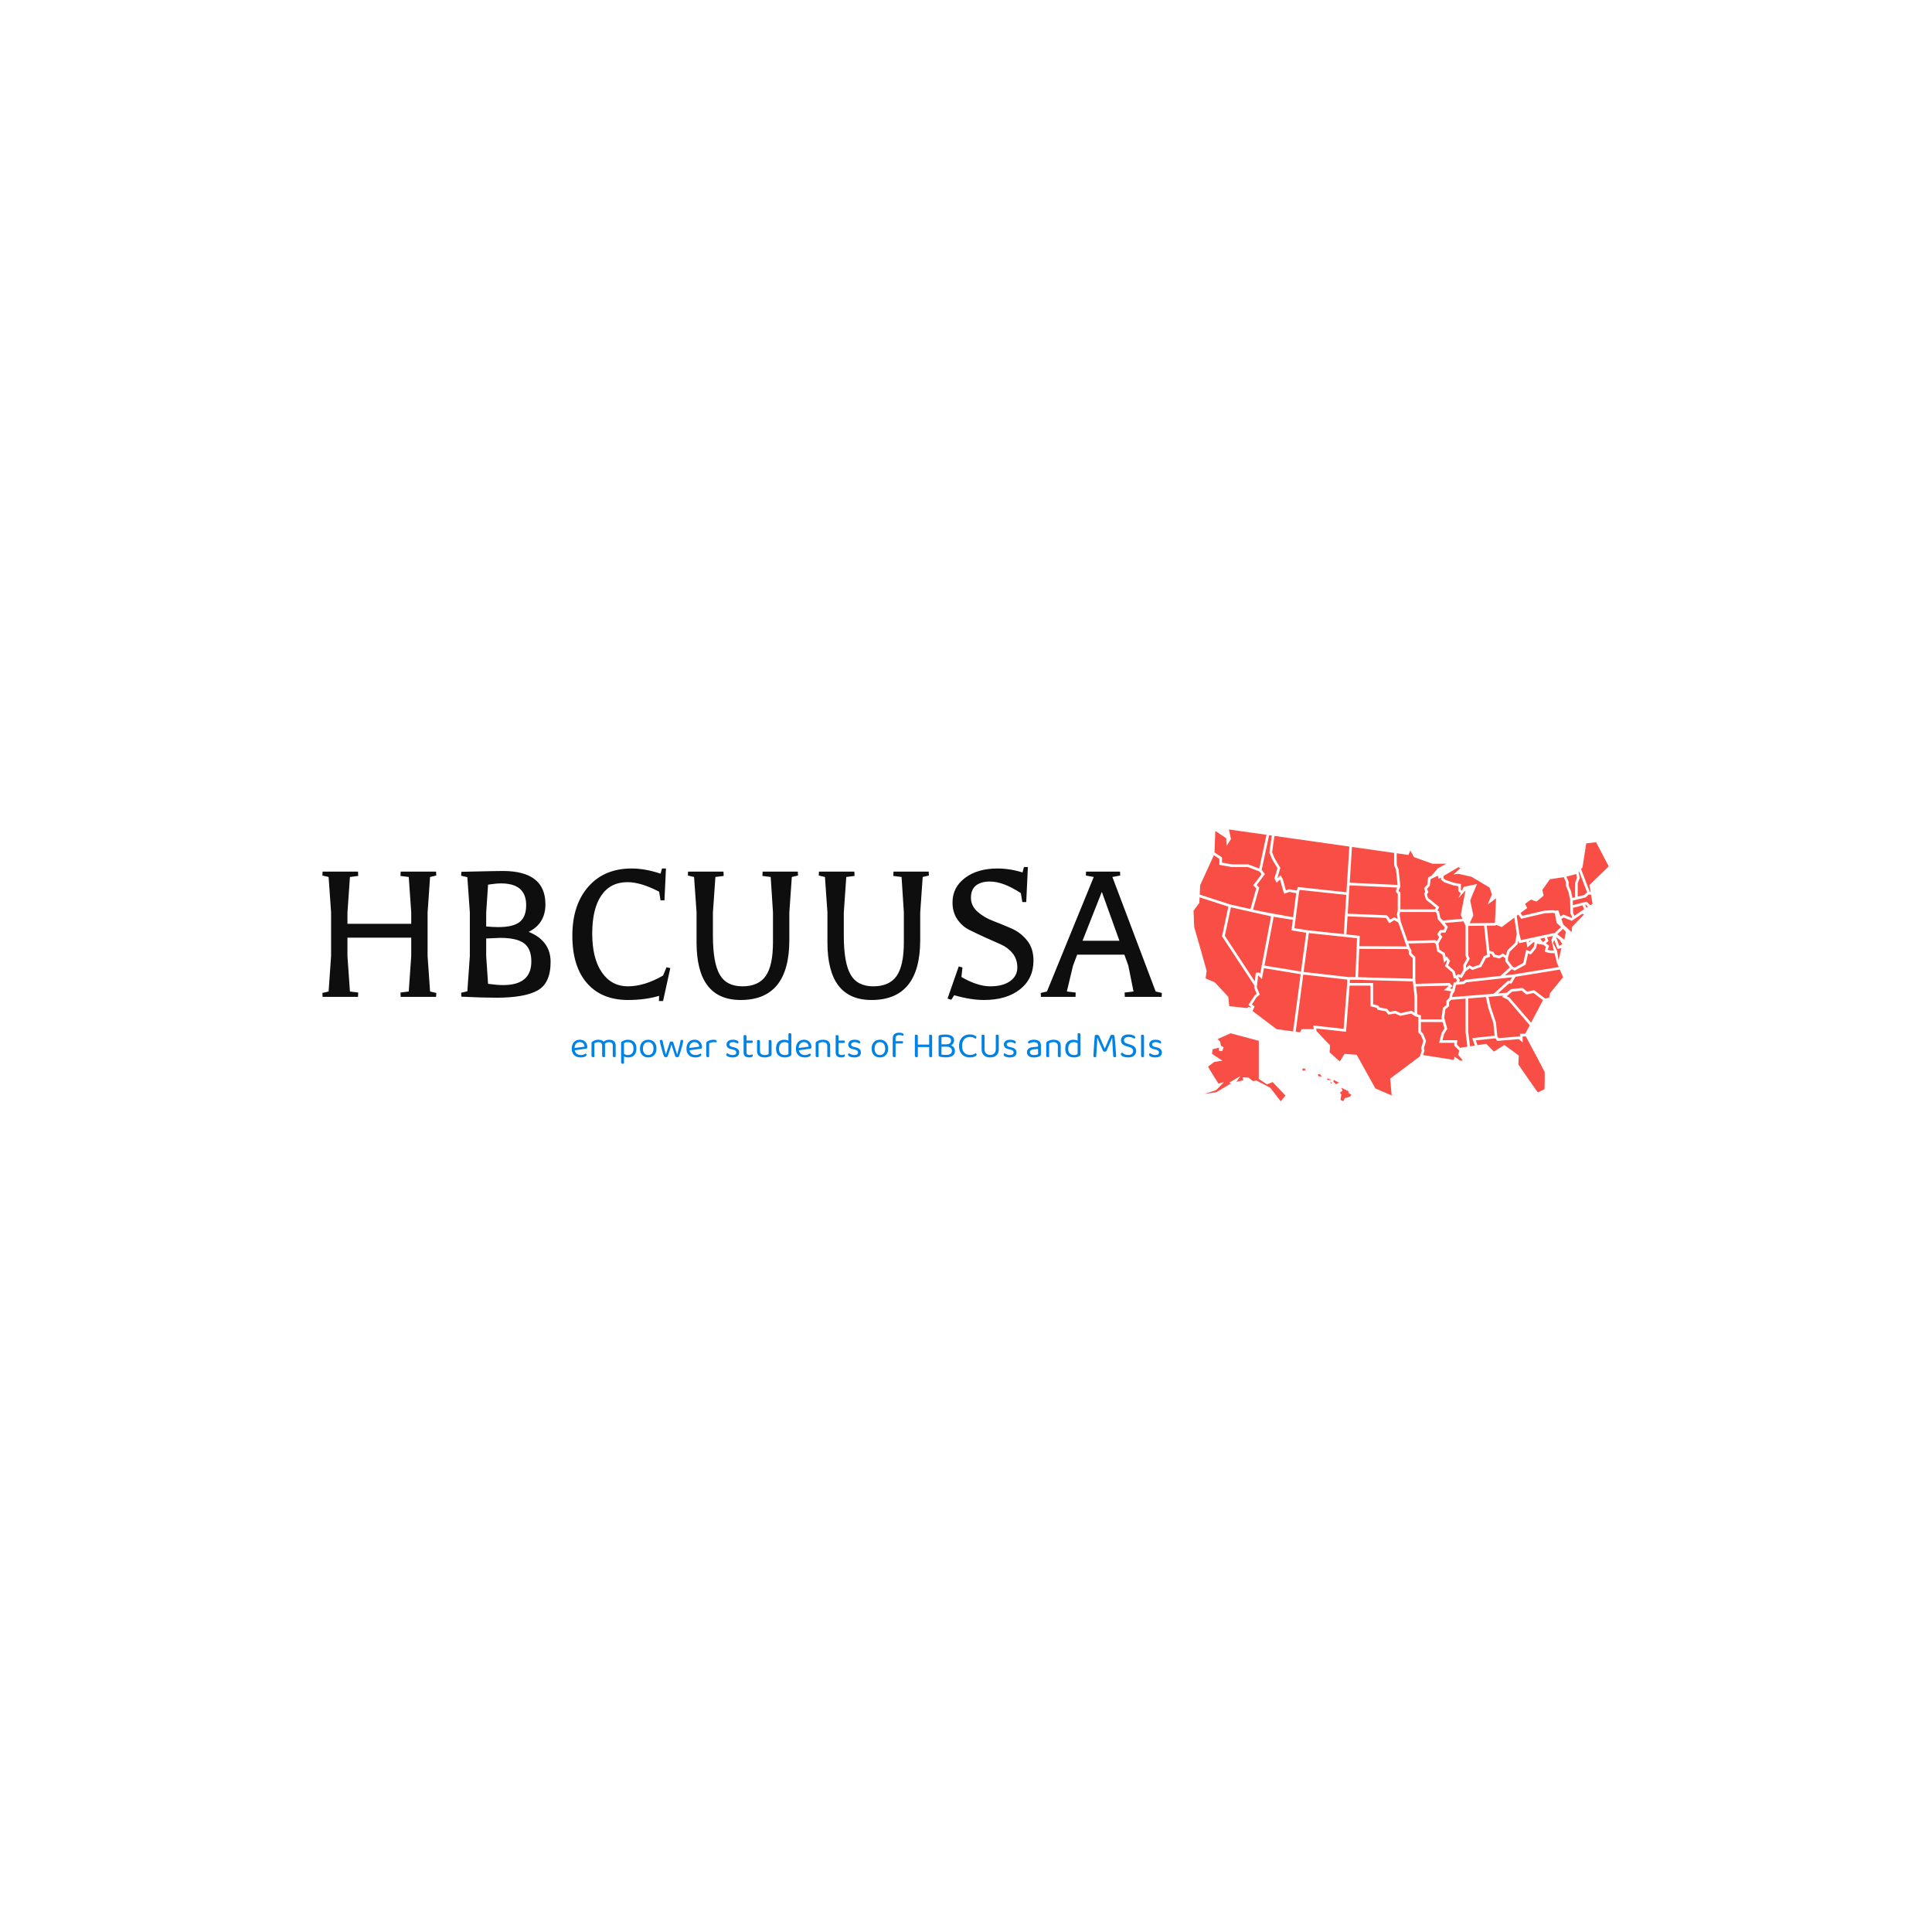 <svg xmlns="http://www.w3.org/2000/svg" version="1.1" xmlns:xlink="http://www.w3.org/1999/xlink" xmlns:svgjs="http://svgjs.dev/svgjs" width="1500" height="1500" viewBox="0 0 1500 1500"><rect width="1500" height="1500" fill="#ffffff"></rect><g transform="matrix(0.667,0,0,0.667,249.394,643.477)"><svg viewBox="0 0 396 84" data-background-color="#ffffff" preserveAspectRatio="xMidYMid meet" height="318" width="1500" xmlns="http://www.w3.org/2000/svg" xmlns:xlink="http://www.w3.org/1999/xlink"><g id="tight-bounds" transform="matrix(1,0,0,1,0.24,0.207)"><svg viewBox="0 0 395.52 83.586" height="83.586" width="395.52"><g><svg viewBox="0 0 606.023 128.071" height="83.586" width="395.52"><g transform="matrix(1,0,0,1,0,17.7)"><svg viewBox="0 0 395.52 92.671" height="92.671" width="395.52"><g id="textblocktransform"><svg viewBox="0 0 395.52 92.671" height="92.671" width="395.52" id="textblock"><g><svg viewBox="0 0 395.52 63.123" height="63.123" width="395.52"><g transform="matrix(1,0,0,1,0,0)"><svg width="395.52" viewBox="3 -31.35 202.69 32.35" height="63.123" data-palette-color="#0e0e0e"><path d="M11.65-29.2L9.65-28.95 9.05-20.35 9.05-17.65 24.45-17.65 24.45-20.4 23.85-28.95 21.85-29.2 21.9-30.25 30.45-30.25 30.5-29.3 29-28.95 28.4-20.35 28.4-9.85 29-1.3 30.5-0.95 30.45 0 21.9 0 21.85-1.05 23.85-1.3 24.45-9.9 24.45-14.3 9.05-14.3 9.05-9.85 9.65-1.3 11.65-1.05 11.6 0 3.05 0 3-0.95 4.5-1.3 5.1-9.9 5.1-20.4 4.5-28.95 3-29.3 3.05-30.25 11.6-30.25 11.65-29.2ZM36.5-1L38-1.35 38.6-9.9 38.6-20.4 38-28.9 36.5-29.25 36.55-30.2Q45-30.4 46.55-30.4L46.55-30.4Q56.85-30.4 56.85-22.35L56.85-22.35Q56.85-17.7 52.8-15.7L52.8-15.7Q58.1-13.55 58.1-8.43 58.1-3.3 54.95-1.55 51.8 0.2 44.95 0.2L44.95 0.2Q41.7 0.2 36.55-0.05L36.55-0.05 36.5-1ZM42.55-14.1L42.55-9.85 43-3.15Q45.2-2.85 46.65-2.85L46.65-2.85Q53.45-2.85 53.45-8.55L53.45-8.55Q53.45-11.6 51.7-12.93 49.95-14.25 45.9-14.25L45.9-14.25Q45.6-14.25 42.55-14.1L42.55-14.1ZM43-27.1L42.55-20.35 42.55-17Q44.15-16.85 45.5-16.85L45.5-16.85Q49.15-16.85 50.7-18.15L50.7-18.15Q52.2-19.4 52.2-22.15L52.2-22.15Q52.2-27.4 46.15-27.4L46.15-27.4Q44.9-27.4 43-27.1L43-27.1ZM76.65-27.7Q72.55-27.7 70.34-24.48 68.15-21.25 68.15-15.28 68.15-9.3 70.47-5.93 72.8-2.55 76.77-2.55 80.75-2.55 85.25-5.15L85.25-5.15 86.09-7.15 87-6.95 85.25 1 84.25 1 84.3-0.25Q80.95 0.75 76.8 0.75L76.8 0.75Q70.45 0.75 66.9-3.3 63.35-7.35 63.35-14.78 63.35-22.2 67.2-26.6 71.05-31 77.65-31L77.65-31Q80.95-31 84.65-29.75L84.65-29.75 85-31 85.95-31 85.59-23.3 84.65-23.3 84.3-25.4Q79.9-27.7 76.65-27.7L76.65-27.7ZM99.89-29.2L97.89-28.95 97.29-20.35 97.29-14.85Q97.29-8.25 98.92-5.4 100.54-2.55 104.42-2.55 108.29-2.55 110.04-5.05 111.79-7.55 111.79-13.2L111.79-13.2 111.79-20.4 111.24-28.95 109.24-29.2 109.29-30.25 117.79-30.25 117.84-29.3 116.34-28.95 115.74-20.35 115.74-13.75Q115.74 0.75 103.99 0.75L103.99 0.75Q93.34 0.75 93.34-13.15L93.34-13.15 93.34-20.4 92.74-28.95 91.24-29.3 91.29-30.25 99.84-30.25 99.89-29.2ZM131.49-29.2L129.49-28.95 128.89-20.35 128.89-14.85Q128.89-8.25 130.52-5.4 132.14-2.55 136.02-2.55 139.89-2.55 141.64-5.05 143.39-7.55 143.39-13.2L143.39-13.2 143.39-20.4 142.84-28.95 140.84-29.2 140.89-30.25 149.39-30.25 149.44-29.3 147.94-28.95 147.34-20.35 147.34-13.75Q147.34 0.75 135.59 0.75L135.59 0.75Q124.94 0.75 124.94-13.15L124.94-13.15 124.94-20.4 124.34-28.95 122.84-29.3 122.89-30.25 131.44-30.25 131.49-29.2ZM156.64-7.35L157.54-7.1 157.29-4.8Q161.19-2.55 164.24-2.55 167.29-2.55 169.04-3.8 170.79-5.05 170.79-7.08 170.79-9.1 169.64-10.53 168.49-11.95 166.74-12.7 164.99-13.45 162.96-14.38 160.94-15.3 159.19-16.18 157.44-17.05 156.29-18.75 155.14-20.45 155.14-22.8L155.14-22.8Q155.14-26.45 158.16-28.73 161.19-31 165.99-31L165.99-31Q168.94-31 172.04-30.05L172.04-30.05 172.39-31.35 173.34-31.35 172.94-22.9 171.99-22.9 171.64-25.05Q167.39-27.85 164.19-27.85L164.19-27.85Q161.99-27.85 160.79-26.88 159.59-25.9 159.59-23.95 159.59-22 161.14-20.6 162.69-19.2 164.91-18.35 167.14-17.5 169.36-16.53 171.59-15.55 173.14-13.63 174.69-11.7 174.69-8.8L174.69-8.8Q174.69-4.4 171.44-1.83 168.19 0.75 162.74 0.75L162.74 0.75Q159.54 0.75 155.54-0.4L155.54-0.4 154.84 0.7 153.94 0.4 156.64-7.35ZM198.84-1.3L197.59-7.55 196.63-10.2 185.24-10.2 184.24-7.55 182.74-1.3 184.88-1.05 184.84 0 176.49 0 176.44-0.95 177.94-1.3 189.24-28.95 187.34-29.3 187.38-30.25 195.59-30.25 195.63-29.3 193.74-28.95 204.19-1.3 205.69-0.95 205.63 0 196.74 0 196.69-1.05 198.84-1.3ZM195.44-13.55L191.19-25.35 186.53-13.55 195.44-13.55Z" opacity="1" transform="matrix(1,0,0,1,0,0)" fill="#0e0e0e" class="wordmark-text-0" data-fill-palette-color="primary" id="text-0"></path></svg></g></svg></g><g transform="matrix(1,0,0,1,117.469,78.025)"><svg viewBox="0 0 278.051 14.646" height="14.646" width="278.051"><g transform="matrix(1,0,0,1,0,0)"><svg width="278.051" viewBox="2.45 -33.5 813.42 42.85" height="14.646" data-palette-color="#0183e6"><path d="M22-11.35L5.2-9 5-12.15 20.1-14.2Q19.9-16.95 18.2-18.73 16.5-20.5 13.5-20.5L13.5-20.5Q10.4-20.5 8.38-18.28 6.35-16.05 6.35-11.9L6.35-11.9 6.35-10.8Q6.7-6.8 8.97-4.73 11.25-2.65 15.2-2.65L15.2-2.65Q17.3-2.65 19-3.35 20.7-4.05 21.7-4.85L21.7-4.85Q22.25-4.5 22.58-4.03 22.9-3.55 22.9-2.95L22.9-2.95Q22.9-2 21.83-1.18 20.75-0.35 18.98 0.15 17.2 0.65 15 0.65L15 0.65Q11.15 0.65 8.33-0.75 5.5-2.15 3.98-4.93 2.45-7.7 2.45-11.7L2.45-11.7Q2.45-14.55 3.28-16.78 4.1-19 5.58-20.55 7.05-22.1 9.1-22.93 11.15-23.75 13.55-23.75L13.55-23.75Q16.6-23.75 18.93-22.45 21.25-21.15 22.58-18.82 23.9-16.5 23.9-13.5L23.9-13.5Q23.9-12.4 23.4-11.93 22.9-11.45 22-11.35L22-11.35ZM48.35-16L48.35-16 48.35-10.25 44.35-10.25 44.35-15.7Q44.35-18.15 42.92-19.3 41.5-20.45 39.15-20.45L39.15-20.45Q37.6-20.45 36.15-19.95 34.7-19.45 33.7-18.8L33.7-18.8 33.7-10.25 29.7-10.25 29.7-18.6Q29.7-19.6 30.12-20.3 30.55-21 31.6-21.65L31.6-21.65Q32.95-22.5 35.02-23.13 37.1-23.75 39.2-23.75L39.2-23.75Q41.75-23.75 43.7-22.98 45.65-22.2 46.6-20.85L46.6-20.85Q46.9-20.55 47.1-20.3 47.3-20.05 47.5-19.65L47.5-19.65Q47.85-19.05 48.1-18.1 48.35-17.15 48.35-16ZM63-15.9L63-15.9 63-10.25 59-10.25 59-15.7Q59-18.15 57.6-19.3 56.2-20.45 53.85-20.45L53.85-20.45Q52.1-20.45 50.47-19.73 48.85-19 47.55-17.65L47.55-17.65 45.95-20.55Q47.25-21.85 49.35-22.8 51.45-23.75 54.15-23.75L54.15-23.75Q56.85-23.75 58.82-22.9 60.8-22.05 61.9-20.3 63-18.55 63-15.9ZM29.7-1.55L29.7-12.9 33.7-12.9 33.7-0.1Q33.45 0 32.95 0.13 32.45 0.25 31.85 0.25L31.85 0.25Q30.8 0.25 30.25-0.18 29.7-0.6 29.7-1.55L29.7-1.55ZM44.35-1.55L44.35-12.9 48.35-12.9 48.35-0.1Q48.1 0 47.57 0.13 47.05 0.25 46.5 0.25L46.5 0.25Q45.4 0.25 44.87-0.18 44.35-0.6 44.35-1.55L44.35-1.55ZM59-1.55L59-12.9 63-12.9 63-0.1Q62.75 0 62.22 0.13 61.7 0.25 61.15 0.25L61.15 0.25Q60.05 0.25 59.52-0.18 59-0.6 59-1.55L59-1.55ZM80.34 0.65L80.34 0.65Q78.2 0.65 76.32 0.03 74.45-0.6 73.59-1.35L73.59-1.35 73.59-5.05Q74.59-4.1 76.12-3.38 77.65-2.65 79.8-2.65L79.8-2.65Q83.3-2.65 85.42-4.78 87.55-6.9 87.55-11.6L87.55-11.6Q87.55-14.9 86.47-16.82 85.4-18.75 83.62-19.6 81.84-20.45 79.8-20.45L79.8-20.45Q78-20.45 76.75-20 75.5-19.55 74.5-19L74.5-19 74.5-2.4 70.5-2.4 70.5-18.9Q70.5-19.9 70.84-20.5 71.2-21.1 72.3-21.75L72.3-21.75Q73.65-22.5 75.52-23.13 77.4-23.75 79.8-23.75L79.8-23.75Q83.09-23.75 85.77-22.48 88.45-21.2 90.02-18.53 91.59-15.85 91.59-11.6L91.59-11.6Q91.59-7.5 90.17-4.78 88.75-2.05 86.2-0.7 83.65 0.65 80.34 0.65ZM72.65 9.35L72.65 9.35Q71.59 9.35 71.05 8.9 70.5 8.45 70.5 7.5L70.5 7.5 70.5-3.85 74.5-3.75 74.5 9Q74.25 9.1 73.75 9.22 73.25 9.35 72.65 9.35ZM119.24-11.55L119.24-11.55Q119.24-7.85 117.84-5.1 116.44-2.35 113.89-0.85 111.34 0.65 107.89 0.65L107.89 0.65Q104.44 0.65 101.87-0.85 99.29-2.35 97.89-5.1 96.49-7.85 96.49-11.55L96.49-11.55Q96.49-15.3 97.92-18.03 99.34-20.75 101.92-22.25 104.49-23.75 107.89-23.75L107.89-23.75Q111.29-23.75 113.84-22.25 116.39-20.75 117.82-18.03 119.24-15.3 119.24-11.55ZM107.89-20.45L107.89-20.45Q104.54-20.45 102.57-18.07 100.59-15.7 100.59-11.55L100.59-11.55Q100.59-7.35 102.52-5 104.44-2.65 107.89-2.65L107.89-2.65Q111.29-2.65 113.22-5.03 115.14-7.4 115.14-11.55L115.14-11.55Q115.14-15.7 113.22-18.07 111.29-20.45 107.89-20.45ZM139.99-17.2L139.99-17.2Q139.09-14.05 138.06-10.9 137.04-7.75 136.09-5 135.14-2.25 134.34-0.25L134.34-0.25Q133.94 0 133.44 0.15 132.94 0.3 132.09 0.3L132.09 0.3Q131.29 0.3 130.62 0.03 129.94-0.25 129.69-0.85L129.69-0.85Q129.19-1.85 128.56-3.75 127.94-5.65 127.27-8.1 126.59-10.55 125.89-13.18 125.19-15.8 124.62-18.25 124.04-20.7 123.64-22.6L123.64-22.6Q123.99-22.95 124.52-23.25 125.04-23.55 125.79-23.55L125.79-23.55Q126.74-23.55 127.22-23.03 127.69-22.5 127.89-21.35L127.89-21.35Q128.34-19.25 128.92-16.6 129.49-13.95 130.12-11.35 130.74-8.75 131.27-6.68 131.79-4.6 132.04-3.6L132.04-3.6 132.24-3.6Q132.64-4.8 133.49-7.53 134.34-10.25 135.52-13.75 136.69-17.25 137.89-20.85L137.89-20.85Q138.29-21.1 138.84-21.23 139.39-21.35 140.04-21.35L140.04-21.35Q140.94-21.35 141.54-21.03 142.14-20.7 142.34-20.05L142.34-20.05Q143.54-16.6 144.59-13.28 145.64-9.95 146.44-7.38 147.24-4.8 147.59-3.55L147.59-3.55 147.84-3.55Q148.99-8 150.34-13.1 151.69-18.2 152.54-23.1L152.54-23.1Q153.24-23.55 154.24-23.55L154.24-23.55Q155.09-23.55 155.59-23.15 156.09-22.75 156.09-21.9L156.09-21.9Q156.09-21.35 155.77-19.8 155.44-18.25 154.89-16.15 154.34-14.05 153.67-11.68 152.99-9.3 152.29-7.08 151.59-4.85 150.97-3.05 150.34-1.25 149.89-0.25L149.89-0.25Q149.64-0.05 149.06 0.13 148.49 0.3 147.74 0.3L147.74 0.3Q145.69 0.3 145.34-0.65L145.34-0.65Q144.64-2.45 143.74-5.13 142.84-7.8 141.89-10.93 140.94-14.05 139.99-17.2ZM180.14-11.35L163.34-9 163.14-12.15 178.24-14.2Q178.04-16.95 176.34-18.73 174.64-20.5 171.64-20.5L171.64-20.5Q168.54-20.5 166.51-18.28 164.49-16.05 164.49-11.9L164.49-11.9 164.49-10.8Q164.84-6.8 167.11-4.73 169.39-2.65 173.34-2.65L173.34-2.65Q175.44-2.65 177.14-3.35 178.84-4.05 179.84-4.85L179.84-4.85Q180.39-4.5 180.71-4.03 181.04-3.55 181.04-2.95L181.04-2.95Q181.04-2 179.96-1.18 178.89-0.35 177.11 0.15 175.34 0.65 173.14 0.65L173.14 0.65Q169.29 0.65 166.46-0.75 163.64-2.15 162.11-4.93 160.59-7.7 160.59-11.7L160.59-11.7Q160.59-14.55 161.41-16.78 162.24-19 163.71-20.55 165.19-22.1 167.24-22.93 169.29-23.75 171.69-23.75L171.69-23.75Q174.74-23.75 177.06-22.45 179.39-21.15 180.71-18.82 182.04-16.5 182.04-13.5L182.04-13.5Q182.04-12.4 181.54-11.93 181.04-11.45 180.14-11.35L180.14-11.35ZM191.84-18.8L191.84-18.8 191.84-10.9 187.84-10.9 187.84-18.5Q187.84-19.65 188.26-20.33 188.69-21 189.69-21.65L189.69-21.65Q190.99-22.5 193.24-23.13 195.49-23.75 198.24-23.75L198.24-23.75Q202.24-23.75 202.24-21.75L202.24-21.75Q202.24-21.25 202.09-20.83 201.94-20.4 201.69-20.1L201.69-20.1Q201.19-20.2 200.39-20.3 199.59-20.4 198.79-20.4L198.79-20.4Q196.49-20.4 194.74-19.93 192.99-19.45 191.84-18.8ZM187.84-1.55L187.84-13.2 191.84-12.6 191.84-0.1Q191.59 0 191.09 0.13 190.59 0.25 189.99 0.25L189.99 0.25Q188.94 0.25 188.39-0.18 187.84-0.6 187.84-1.55L187.84-1.55ZM233.23-6.15L233.23-6.15Q233.23-2.95 230.88-1.15 228.53 0.65 224.08 0.65L224.08 0.65Q220.28 0.65 217.88-0.53 215.48-1.7 215.48-3.1L215.48-3.1Q215.48-3.7 215.81-4.28 216.13-4.85 216.78-5.2L216.78-5.2Q218.13-4.25 219.93-3.45 221.73-2.65 224.03-2.65L224.03-2.65Q229.23-2.65 229.23-6.15L229.23-6.15Q229.23-7.6 228.36-8.53 227.48-9.45 225.78-9.85L225.78-9.85 221.63-10.95Q218.58-11.7 217.18-13.28 215.78-14.85 215.78-17.2L215.78-17.2Q215.78-19.85 217.93-21.8 220.08-23.75 224.48-23.75L224.48-23.75Q226.83-23.75 228.58-23.28 230.33-22.8 231.31-22.03 232.28-21.25 232.28-20.35L232.28-20.35Q232.28-19.7 231.96-19.2 231.63-18.7 231.08-18.45L231.08-18.45Q230.48-18.85 229.56-19.33 228.63-19.8 227.38-20.13 226.13-20.45 224.63-20.45L224.63-20.45Q222.43-20.45 221.08-19.6 219.73-18.75 219.73-17.2L219.73-17.2Q219.73-16.1 220.51-15.28 221.28-14.45 222.98-14.05L222.98-14.05 226.43-13.2Q229.83-12.4 231.53-10.68 233.23-8.95 233.23-6.15ZM239.33-6.05L239.33-13.2 243.33-13.2 243.33-6.3Q243.33-4.3 244.48-3.48 245.63-2.65 247.63-2.65L247.63-2.65Q248.48-2.65 249.53-2.95 250.58-3.25 251.28-3.65L251.28-3.65Q251.58-3.35 251.83-2.9 252.08-2.45 252.08-1.85L252.08-1.85Q252.08-0.75 250.78-0.05 249.48 0.65 247.18 0.65L247.18 0.65Q243.68 0.65 241.5-0.9 239.33-2.45 239.33-6.05L239.33-6.05ZM250.48-19.3L241.38-19.3 241.38-22.6 251.53-22.6Q251.68-22.4 251.83-21.95 251.98-21.5 251.98-21L251.98-21Q251.98-20.2 251.58-19.75 251.18-19.3 250.48-19.3L250.48-19.3ZM243.33-28.35L243.33-11.7 239.33-11.7 239.33-29.8Q239.58-29.9 240.1-30.03 240.63-30.15 241.23-30.15L241.23-30.15Q242.28-30.15 242.8-29.73 243.33-29.3 243.33-28.35L243.33-28.35ZM257.88-8.45L257.88-8.45 257.88-13 261.88-13 261.88-8.65Q261.88-5.45 263.58-4.05 265.28-2.65 268.28-2.65L268.28-2.65Q270.28-2.65 271.68-3.08 273.08-3.5 273.88-3.95L273.88-3.95 273.88-13 277.88-13 277.88-4.1Q277.88-3.05 277.6-2.43 277.33-1.8 276.28-1.2L276.28-1.2Q275.18-0.55 273.13 0.05 271.08 0.65 268.23 0.65L268.23 0.65Q264.93 0.65 262.6-0.33 260.28-1.3 259.08-3.33 257.88-5.35 257.88-8.45ZM277.88-21.5L277.88-10.4 273.88-10.4 273.88-23Q274.13-23.1 274.65-23.23 275.18-23.35 275.73-23.35L275.73-23.35Q276.83-23.35 277.35-22.93 277.88-22.5 277.88-21.5L277.88-21.5ZM261.88-21.5L261.88-10.4 257.88-10.4 257.88-23Q258.13-23.1 258.65-23.23 259.18-23.35 259.78-23.35L259.78-23.35Q260.83-23.35 261.35-22.93 261.88-22.5 261.88-21.5L261.88-21.5ZM301.12-3.95L301.12-3.95 301.12-20.75 305.12-20.8 305.12-3.8Q305.12-2.85 304.7-2.27 304.27-1.7 303.37-1.15L303.37-1.15Q302.37-0.5 300.52 0.08 298.67 0.65 296.27 0.65L296.27 0.65Q292.67 0.65 289.92-0.6 287.17-1.85 285.62-4.53 284.07-7.2 284.07-11.45L284.07-11.45Q284.07-15.8 285.6-18.5 287.12-21.2 289.72-22.48 292.32-23.75 295.42-23.75L295.42-23.75Q297.37-23.75 299.12-23.2 300.87-22.65 301.87-21.85L301.87-21.85 301.87-18.15Q300.92-19.1 299.4-19.78 297.87-20.45 295.82-20.45L295.82-20.45Q293.77-20.45 292.02-19.58 290.27-18.7 289.22-16.7 288.17-14.7 288.17-11.35L288.17-11.35Q288.17-6.8 290.37-4.73 292.57-2.65 296.22-2.65L296.22-2.65Q297.97-2.65 299.1-3.03 300.22-3.4 301.12-3.95ZM305.12-30.95L305.12-19.8 301.12-19.75 301.12-32.4Q301.37-32.5 301.9-32.63 302.42-32.75 302.97-32.75L302.97-32.75Q304.07-32.75 304.6-32.33 305.12-31.9 305.12-30.95L305.12-30.95ZM330.97-11.35L314.17-9 313.97-12.15 329.07-14.2Q328.87-16.95 327.17-18.73 325.47-20.5 322.47-20.5L322.47-20.5Q319.37-20.5 317.35-18.28 315.32-16.05 315.32-11.9L315.32-11.9 315.32-10.8Q315.67-6.8 317.95-4.73 320.22-2.65 324.17-2.65L324.17-2.65Q326.27-2.65 327.97-3.35 329.67-4.05 330.67-4.85L330.67-4.85Q331.22-4.5 331.55-4.03 331.87-3.55 331.87-2.95L331.87-2.95Q331.87-2 330.8-1.18 329.72-0.35 327.95 0.15 326.17 0.65 323.97 0.65L323.97 0.65Q320.12 0.65 317.3-0.75 314.47-2.15 312.95-4.93 311.42-7.7 311.42-11.7L311.42-11.7Q311.42-14.55 312.25-16.78 313.07-19 314.55-20.55 316.02-22.1 318.07-22.93 320.12-23.75 322.52-23.75L322.52-23.75Q325.57-23.75 327.9-22.45 330.22-21.15 331.55-18.82 332.87-16.5 332.87-13.5L332.87-13.5Q332.87-12.4 332.37-11.93 331.87-11.45 330.97-11.35L330.97-11.35ZM358.67-15.25L358.67-15.25 358.67-10.15 354.67-10.15 354.67-15.05Q354.67-17.85 353.09-19.15 351.52-20.45 348.87-20.45L348.87-20.45Q346.87-20.45 345.32-19.95 343.77-19.45 342.67-18.8L342.67-18.8 342.67-10.15 338.67-10.15 338.67-18.6Q338.67-19.65 339.09-20.33 339.52-21 340.57-21.65L340.57-21.65Q341.87-22.4 344.02-23.08 346.17-23.75 348.87-23.75L348.87-23.75Q353.42-23.75 356.04-21.68 358.67-19.6 358.67-15.25ZM338.67-1.55L338.67-12.9 342.67-12.9 342.67-0.1Q342.42 0 341.92 0.13 341.42 0.25 340.82 0.25L340.82 0.25Q339.77 0.25 339.22-0.18 338.67-0.6 338.67-1.55L338.67-1.55ZM354.67-1.55L354.67-12.9 358.67-12.9 358.67-0.1Q358.42 0 357.89 0.13 357.37 0.25 356.82 0.25L356.82 0.25Q355.72 0.25 355.19-0.18 354.67-0.6 354.67-1.55L354.67-1.55ZM366.22-6.05L366.22-13.2 370.22-13.2 370.22-6.3Q370.22-4.3 371.37-3.48 372.52-2.65 374.52-2.65L374.52-2.65Q375.37-2.65 376.42-2.95 377.47-3.25 378.17-3.65L378.17-3.65Q378.47-3.35 378.72-2.9 378.97-2.45 378.97-1.85L378.97-1.85Q378.97-0.75 377.67-0.05 376.37 0.65 374.06 0.65L374.06 0.65Q370.56 0.65 368.39-0.9 366.22-2.45 366.22-6.05L366.22-6.05ZM377.37-19.3L368.27-19.3 368.27-22.6 378.42-22.6Q378.56-22.4 378.72-21.95 378.87-21.5 378.87-21L378.87-21Q378.87-20.2 378.47-19.75 378.06-19.3 377.37-19.3L377.37-19.3ZM370.22-28.35L370.22-11.7 366.22-11.7 366.22-29.8Q366.47-29.9 366.99-30.03 367.52-30.15 368.12-30.15L368.12-30.15Q369.17-30.15 369.69-29.73 370.22-29.3 370.22-28.35L370.22-28.35ZM401.06-6.15L401.06-6.15Q401.06-2.95 398.71-1.15 396.36 0.65 391.91 0.65L391.91 0.65Q388.11 0.65 385.71-0.53 383.31-1.7 383.31-3.1L383.31-3.1Q383.31-3.7 383.64-4.28 383.96-4.85 384.61-5.2L384.61-5.2Q385.96-4.25 387.76-3.45 389.56-2.65 391.86-2.65L391.86-2.65Q397.06-2.65 397.06-6.15L397.06-6.15Q397.06-7.6 396.19-8.53 395.31-9.45 393.61-9.85L393.61-9.85 389.46-10.95Q386.41-11.7 385.01-13.28 383.61-14.85 383.61-17.2L383.61-17.2Q383.61-19.85 385.76-21.8 387.91-23.75 392.31-23.75L392.31-23.75Q394.66-23.75 396.41-23.28 398.16-22.8 399.14-22.03 400.11-21.25 400.11-20.35L400.11-20.35Q400.11-19.7 399.79-19.2 399.46-18.7 398.91-18.45L398.91-18.45Q398.31-18.85 397.39-19.33 396.46-19.8 395.21-20.13 393.96-20.45 392.46-20.45L392.46-20.45Q390.26-20.45 388.91-19.6 387.56-18.75 387.56-17.2L387.56-17.2Q387.56-16.1 388.34-15.28 389.11-14.45 390.81-14.05L390.81-14.05 394.26-13.2Q397.66-12.4 399.36-10.68 401.06-8.95 401.06-6.15ZM438.56-11.55L438.56-11.55Q438.56-7.85 437.16-5.1 435.76-2.35 433.21-0.85 430.66 0.65 427.21 0.65L427.21 0.65Q423.76 0.65 421.18-0.85 418.61-2.35 417.21-5.1 415.81-7.85 415.81-11.55L415.81-11.55Q415.81-15.3 417.23-18.03 418.66-20.75 421.23-22.25 423.81-23.75 427.21-23.75L427.21-23.75Q430.61-23.75 433.16-22.25 435.71-20.75 437.13-18.03 438.56-15.3 438.56-11.55ZM427.21-20.45L427.21-20.45Q423.86-20.45 421.88-18.07 419.91-15.7 419.91-11.55L419.91-11.55Q419.91-7.35 421.83-5 423.76-2.65 427.21-2.65L427.21-2.65Q430.61-2.65 432.53-5.03 434.46-7.4 434.46-11.55L434.46-11.55Q434.46-15.7 432.53-18.07 430.61-20.45 427.21-20.45ZM457.61-18.55L448.11-18.55 448.11-21.8 458.71-21.8Q458.86-21.6 459.01-21.18 459.16-20.75 459.16-20.2L459.16-20.2Q459.16-19.4 458.76-18.98 458.36-18.55 457.61-18.55L457.61-18.55ZM448.81-24.95L448.81-24.95 448.81-19.1 444.86-19.1 444.86-25.15Q444.86-28.1 445.93-29.93 447.01-31.75 449.03-32.63 451.06-33.5 453.86-33.5L453.86-33.5Q456.71-33.5 458.33-32.75 459.96-32 459.96-30.9L459.96-30.9Q459.96-30.35 459.73-29.9 459.51-29.45 459.11-29.05L459.11-29.05Q458.21-29.55 456.86-29.88 455.51-30.2 454.26-30.2L454.26-30.2Q451.21-30.2 450.01-28.95 448.81-27.7 448.81-24.95ZM444.86-1.55L444.86-21.3 448.86-21.3 448.86-0.1Q448.61 0 448.11 0.13 447.61 0.25 447.01 0.25L447.01 0.25Q445.96 0.25 445.41-0.18 444.86-0.6 444.86-1.55L444.86-1.55ZM475.4-1.6L475.4-18.1 479.5-18.1 479.5-0.1Q479.2 0 478.7 0.13 478.2 0.25 477.6 0.25L477.6 0.25Q476.5 0.25 475.95-0.2 475.4-0.65 475.4-1.6L475.4-1.6ZM479.5-28.8L479.5-14.75 475.4-14.75 475.4-30.3Q475.65-30.4 476.18-30.53 476.7-30.65 477.3-30.65L477.3-30.65Q478.4-30.65 478.95-30.23 479.5-29.8 479.5-28.8L479.5-28.8ZM495.1-1.6L495.1-18.1 499.2-18.1 499.2-0.1Q498.9 0 498.4 0.13 497.9 0.25 497.3 0.25L497.3 0.25Q496.2 0.25 495.65-0.2 495.1-0.65 495.1-1.6L495.1-1.6ZM499.2-28.8L499.2-14.75 495.1-14.75 495.1-30.3Q495.35-30.4 495.88-30.53 496.4-30.65 497-30.65L497-30.65Q498.1-30.65 498.65-30.23 499.2-29.8 499.2-28.8L499.2-28.8ZM497.25-17.1L497.25-13.7 477.85-13.7 477.85-17.1 497.25-17.1ZM510.9-17.45L524.65-17.45 524.65-14.15 510.9-14.15 510.9-17.45ZM518.9-14.15L518.9-14.15 520.5-16.65Q523.9-16.65 526.15-15.53 528.4-14.4 529.52-12.55 530.65-10.7 530.65-8.4L530.65-8.4Q530.65-3.85 527.37-1.65 524.1 0.55 518.05 0.55L518.05 0.55Q516.7 0.55 515.35 0.48 514 0.4 512.7 0.2 511.4 0 510.2-0.3L510.2-0.3Q508.1-0.9 508.1-2.6L508.1-2.6 508.1-28.2Q508.1-29 508.52-29.45 508.95-29.9 509.75-30.1L509.75-30.1Q511.45-30.6 513.37-30.78 515.3-30.95 517.5-30.95L517.5-30.95Q523.15-30.95 526.3-28.93 529.45-26.9 529.45-22.75L529.45-22.75Q529.45-20.65 528.42-18.88 527.4-17.1 525.12-16.03 522.85-14.95 519.05-14.95L519.05-14.95 518.6-17.45Q521.9-17.45 523.6-18.82 525.3-20.2 525.3-22.65L525.3-22.65Q525.3-25.15 523.32-26.38 521.35-27.6 517.5-27.6L517.5-27.6Q515.8-27.6 514.5-27.48 513.2-27.35 512.1-27.15L512.1-27.15 512.1-3.35Q513.3-3.1 514.87-2.95 516.45-2.8 518.05-2.8L518.05-2.8Q522.2-2.8 524.35-4.2 526.5-5.6 526.5-8.5L526.5-8.5Q526.5-11.1 524.57-12.63 522.65-14.15 518.9-14.15ZM560.25-27.05L560.25-27.05Q560.25-26.4 559.82-25.88 559.39-25.35 558.85-25.1L558.85-25.1Q557.6-26 555.82-26.8 554.05-27.6 551.25-27.6L551.25-27.6Q548.2-27.6 545.77-26.2 543.35-24.8 541.92-22.03 540.5-19.25 540.5-15.15L540.5-15.15Q540.5-9 543.52-5.9 546.55-2.8 551.39-2.8L551.39-2.8Q554-2.8 555.95-3.55 557.89-4.3 559.14-5.25L559.14-5.25Q559.64-5.05 560.1-4.53 560.55-4 560.55-3.3L560.55-3.3Q560.55-2.8 560.27-2.33 560-1.85 559.35-1.4L559.35-1.4Q558.2-0.6 556.2 0.03 554.2 0.65 551.1 0.65L551.1 0.65Q546.95 0.65 543.57-1.13 540.2-2.9 538.25-6.4 536.3-9.9 536.3-15.15L536.3-15.15Q536.3-20.4 538.32-23.95 540.35-27.5 543.67-29.28 547-31.05 550.95-31.05L550.95-31.05Q553.7-31.05 555.8-30.45 557.89-29.85 559.07-28.93 560.25-28 560.25-27.05ZM579.19 0.65L579.19 0.65Q575.44 0.65 572.79-0.73 570.14-2.1 568.77-4.63 567.39-7.15 567.39-10.5L567.39-10.5 567.39-14.6 571.44-14.6 571.44-10.85Q571.44-6.85 573.67-4.83 575.89-2.8 579.19-2.8L579.19-2.8Q582.49-2.8 584.72-4.83 586.94-6.85 586.94-10.85L586.94-10.85 586.94-14.6 591.04-14.6 591.04-10.5Q591.04-7.15 589.67-4.63 588.29-2.1 585.64-0.73 582.99 0.65 579.19 0.65ZM571.44-28.8L571.44-12.55 567.39-12.55 567.39-30.3Q567.64-30.4 568.17-30.53 568.69-30.65 569.29-30.65L569.29-30.65Q570.39-30.65 570.92-30.23 571.44-29.8 571.44-28.8L571.44-28.8ZM591.04-28.8L591.04-12.55 586.94-12.55 586.94-30.3Q587.19-30.4 587.72-30.53 588.24-30.65 588.84-30.65L588.84-30.65Q589.94-30.65 590.49-30.23 591.04-29.8 591.04-28.8L591.04-28.8ZM615.49-6.15L615.49-6.15Q615.49-2.95 613.14-1.15 610.79 0.65 606.34 0.65L606.34 0.65Q602.54 0.65 600.14-0.53 597.74-1.7 597.74-3.1L597.74-3.1Q597.74-3.7 598.06-4.28 598.39-4.85 599.04-5.2L599.04-5.2Q600.39-4.25 602.19-3.45 603.99-2.65 606.29-2.65L606.29-2.65Q611.49-2.65 611.49-6.15L611.49-6.15Q611.49-7.6 610.61-8.53 609.74-9.45 608.04-9.85L608.04-9.85 603.89-10.95Q600.84-11.7 599.44-13.28 598.04-14.85 598.04-17.2L598.04-17.2Q598.04-19.85 600.19-21.8 602.34-23.75 606.74-23.75L606.74-23.75Q609.09-23.75 610.84-23.28 612.59-22.8 613.56-22.03 614.54-21.25 614.54-20.35L614.54-20.35Q614.54-19.7 614.21-19.2 613.89-18.7 613.34-18.45L613.34-18.45Q612.74-18.85 611.81-19.33 610.89-19.8 609.64-20.13 608.39-20.45 606.89-20.45L606.89-20.45Q604.69-20.45 603.34-19.6 601.99-18.75 601.99-17.2L601.99-17.2Q601.99-16.1 602.76-15.28 603.54-14.45 605.24-14.05L605.24-14.05 608.69-13.2Q612.09-12.4 613.79-10.68 615.49-8.95 615.49-6.15ZM639.78 0.7L639.78 0.7Q635.08 0.7 632.51-1.15 629.93-3 629.93-6.5L629.93-6.5Q629.93-9.75 632.11-11.48 634.28-13.2 638.13-13.55L638.13-13.55 645.23-14.25 645.23-15.65Q645.23-18.15 643.73-19.3 642.23-20.45 639.68-20.45L639.68-20.45Q637.63-20.45 635.76-19.85 633.88-19.25 632.43-18.5L632.43-18.5Q632.03-18.85 631.71-19.33 631.38-19.8 631.38-20.3L631.38-20.3Q631.38-21.6 632.83-22.3L632.83-22.3Q634.18-23 635.96-23.38 637.73-23.75 639.73-23.75L639.73-23.75Q644.08-23.75 646.63-21.8 649.18-19.85 649.18-15.65L649.18-15.65 649.18-3.8Q649.18-2.7 648.76-2.13 648.33-1.55 647.48-1.05L647.48-1.05Q646.28-0.4 644.28 0.15 642.28 0.7 639.78 0.7ZM639.78-2.6L639.78-2.6Q641.88-2.6 643.26-3.03 644.63-3.45 645.23-3.85L645.23-3.85 645.23-11.1 639.03-10.45Q636.43-10.25 635.18-9.3 633.93-8.35 633.93-6.55L633.93-6.55Q633.93-4.7 635.41-3.65 636.88-2.6 639.78-2.6ZM676.48-15.25L676.48-15.25 676.48-10.15 672.48-10.15 672.48-15.05Q672.48-17.85 670.91-19.15 669.33-20.45 666.68-20.45L666.68-20.45Q664.68-20.45 663.13-19.95 661.58-19.45 660.48-18.8L660.48-18.8 660.48-10.15 656.48-10.15 656.48-18.6Q656.48-19.65 656.91-20.33 657.33-21 658.38-21.65L658.38-21.65Q659.68-22.4 661.83-23.08 663.98-23.75 666.68-23.75L666.68-23.75Q671.23-23.75 673.86-21.68 676.48-19.6 676.48-15.25ZM656.48-1.55L656.48-12.9 660.48-12.9 660.48-0.1Q660.23 0 659.73 0.13 659.23 0.25 658.63 0.25L658.63 0.25Q657.58 0.25 657.03-0.18 656.48-0.6 656.48-1.55L656.48-1.55ZM672.48-1.55L672.48-12.9 676.48-12.9 676.48-0.1Q676.23 0 675.71 0.13 675.18 0.25 674.63 0.25L674.63 0.25Q673.53 0.25 673.01-0.18 672.48-0.6 672.48-1.55L672.48-1.55ZM699.73-3.95L699.73-3.95 699.73-20.75 703.73-20.8 703.73-3.8Q703.73-2.85 703.3-2.27 702.88-1.7 701.98-1.15L701.98-1.15Q700.98-0.5 699.13 0.08 697.28 0.65 694.88 0.65L694.88 0.65Q691.28 0.65 688.53-0.6 685.78-1.85 684.23-4.53 682.68-7.2 682.68-11.45L682.68-11.45Q682.68-15.8 684.2-18.5 685.73-21.2 688.33-22.48 690.93-23.75 694.03-23.75L694.03-23.75Q695.98-23.75 697.73-23.2 699.48-22.65 700.48-21.85L700.48-21.85 700.48-18.15Q699.53-19.1 698-19.78 696.48-20.45 694.43-20.45L694.43-20.45Q692.38-20.45 690.63-19.58 688.88-18.7 687.83-16.7 686.78-14.7 686.78-11.35L686.78-11.35Q686.78-6.8 688.98-4.73 691.18-2.65 694.83-2.65L694.83-2.65Q696.58-2.65 697.7-3.03 698.83-3.4 699.73-3.95ZM703.73-30.95L703.73-19.8 699.73-19.75 699.73-32.4Q699.98-32.5 700.5-32.63 701.03-32.75 701.58-32.75L701.58-32.75Q702.68-32.75 703.2-32.33 703.73-31.9 703.73-30.95L703.73-30.95ZM739.32-7.9L739.32-7.9Q738.97-7.65 738.4-7.45 737.82-7.25 737.12-7.25L737.12-7.25Q736.32-7.25 735.7-7.5 735.07-7.75 734.82-8.3L734.82-8.3Q732.17-13.9 730.2-18.55 728.22-23.2 727.02-26.25L727.02-26.25 726.82-26.25Q726.67-22.5 726.5-19.25 726.32-16 726.12-12.98 725.92-9.95 725.75-6.78 725.57-3.6 725.32 0L725.32 0Q725.02 0.1 724.55 0.2 724.07 0.3 723.52 0.3L723.52 0.3Q722.42 0.3 721.97-0.18 721.52-0.65 721.52-1.45L721.52-1.45Q721.52-2.05 721.65-4.23 721.77-6.4 721.95-9.55 722.12-12.7 722.37-16.28 722.62-19.85 722.9-23.33 723.17-26.8 723.42-29.6L723.42-29.6Q723.82-29.95 724.57-30.25 725.32-30.55 726.27-30.55L726.27-30.55Q727.42-30.55 728.22-30.1 729.02-29.65 729.47-28.7L729.47-28.7Q730.77-26.15 732.07-23.15 733.37-20.15 734.62-17.15 735.87-14.15 737.02-11.5L737.02-11.5 737.22-11.5Q739.42-16.8 741.6-21.7 743.77-26.6 745.27-30.05L745.27-30.05Q745.72-30.3 746.42-30.43 747.12-30.55 747.72-30.55L747.72-30.55Q748.87-30.55 749.55-30.18 750.22-29.8 750.42-28.95L750.42-28.95Q750.62-28.1 750.87-26.05 751.12-24 751.37-21.23 751.62-18.45 751.85-15.4 752.07-12.35 752.27-9.4 752.47-6.45 752.65-4.08 752.82-1.7 752.87-0.3L752.87-0.3Q752.42 0 751.92 0.15 751.42 0.3 750.77 0.3L750.77 0.3Q750.02 0.3 749.45-0.08 748.87-0.45 748.77-1.45L748.77-1.45Q748.47-6.3 748.2-11.03 747.92-15.75 747.72-19.7 747.52-23.65 747.37-26.15L747.37-26.15 747.17-26.15Q746.07-23.4 744.17-19.07 742.27-14.75 739.32-7.9ZM769.42-2.75L769.42-2.75Q772.77-2.75 774.5-4.28 776.22-5.8 776.22-8.2L776.22-8.2Q776.22-10.25 774.9-11.6 773.57-12.95 770.72-13.75L770.72-13.75 766.37-15.05Q764.27-15.7 762.72-16.73 761.17-17.75 760.35-19.28 759.52-20.8 759.52-22.85L759.52-22.85Q759.52-26.7 762.32-28.88 765.12-31.05 769.77-31.05L769.77-31.05Q772.47-31.05 774.6-30.48 776.72-29.9 777.95-29 779.17-28.1 779.17-27.1L779.17-27.1Q779.17-26.45 778.82-25.93 778.47-25.4 777.92-25.1L777.92-25.1Q776.67-26.1 774.55-26.85 772.42-27.6 769.92-27.6L769.92-27.6Q767.02-27.6 765.32-26.33 763.62-25.05 763.62-22.85L763.62-22.85Q763.62-21.1 764.85-20 766.07-18.9 768.82-18.1L768.82-18.1 771.87-17.2Q775.82-16.1 778.1-14 780.37-11.9 780.37-8.2L780.37-8.2Q780.37-4.25 777.5-1.8 774.62 0.65 769.42 0.65L769.42 0.65Q766.37 0.65 764.1-0.03 761.82-0.7 760.55-1.73 759.27-2.75 759.27-3.75L759.27-3.75Q759.27-4.6 759.8-5.18 760.32-5.75 761.02-6L761.02-6Q762.17-4.9 764.27-3.83 766.37-2.75 769.42-2.75ZM787.22-1.6L787.22-18.15 791.27-18.15 791.27-0.1Q791.02 0 790.52 0.13 790.02 0.25 789.42 0.25L789.42 0.25Q788.32 0.25 787.77-0.2 787.22-0.65 787.22-1.6L787.22-1.6ZM791.27-28.8L791.27-14.8 787.22-14.8 787.22-30.3Q787.47-30.4 787.99-30.53 788.52-30.65 789.12-30.65L789.12-30.65Q790.22-30.65 790.74-30.23 791.27-29.8 791.27-28.8L791.27-28.8ZM815.87-6.15L815.87-6.15Q815.87-2.95 813.52-1.15 811.17 0.65 806.72 0.65L806.72 0.65Q802.92 0.65 800.52-0.53 798.12-1.7 798.12-3.1L798.12-3.1Q798.12-3.7 798.44-4.28 798.77-4.85 799.42-5.2L799.42-5.2Q800.77-4.25 802.57-3.45 804.37-2.65 806.67-2.65L806.67-2.65Q811.87-2.65 811.87-6.15L811.87-6.15Q811.87-7.6 810.99-8.53 810.12-9.45 808.42-9.85L808.42-9.85 804.27-10.95Q801.22-11.7 799.82-13.28 798.42-14.85 798.42-17.2L798.42-17.2Q798.42-19.85 800.57-21.8 802.72-23.75 807.12-23.75L807.12-23.75Q809.47-23.75 811.22-23.28 812.97-22.8 813.94-22.03 814.92-21.25 814.92-20.35L814.92-20.35Q814.92-19.7 814.59-19.2 814.27-18.7 813.72-18.45L813.72-18.45Q813.12-18.85 812.19-19.33 811.27-19.8 810.02-20.13 808.77-20.45 807.27-20.45L807.27-20.45Q805.07-20.45 803.72-19.6 802.37-18.75 802.37-17.2L802.37-17.2Q802.37-16.1 803.14-15.28 803.92-14.45 805.62-14.05L805.62-14.05 809.07-13.2Q812.47-12.4 814.17-10.68 815.87-8.95 815.87-6.15Z" opacity="1" transform="matrix(1,0,0,1,0,0)" fill="#0183e6" class="slogan-text-1" data-fill-palette-color="secondary" id="text-1"></path></svg></g></svg></g></svg></g></svg></g><g transform="matrix(1,0,0,1,410.422,0)"><svg viewBox="0 0 195.601 128.071" height="128.071" width="195.601"><g><svg xmlns="http://www.w3.org/2000/svg" xmlns:xlink="http://www.w3.org/1999/xlink" version="1.1" x="0" y="0" viewBox="10.787 24.325 78.426 51.35" style="enable-background:new 0 0 100 100;" xml:space="preserve" height="128.071" width="195.601" class="icon-icon-0" data-fill-palette-color="accent" id="icon-0"><path d="M74.581 45.32l-0.391 0.341-0.045-0.248L74.581 45.32zM49.812 39.916l-0.104 0.443 0.213 1.33 1.283 3.677 5.305-0.133c0 0 0.169 0.179 0.216 0.228l0.459-0.811c-0.326-0.371-0.392-0.607-0.221-0.774 0.046-0.045 0.389-0.569 0.389-0.569h0.682l0.224-0.494L56.943 41.3l-0.224-1.186-0.245-0.198H49.812zM73.656 45.517l-1.391 0.297-0.133-0.531c-0.033 0.18-0.13 0.7-0.13 0.7l-1.483 1.432-0.33 1.123v0.539l0.834 1.127 0.422 0.221 1.621-0.889 0.563-2.479 0.271 0.108c0.226 0.09 0.369 0.149 0.461 0.19 0.148-0.165 0.437-0.523 0.685-0.848l0.179-0.891-0.269 0.042-1.101 0.96L73.656 45.517zM62.177 42.559c-0.112-0.26-0.249-0.573-0.383-0.88l-3.54 0.31 0.583 0.756-0.481 1.063h-0.729c-0.063 0.096-0.146 0.221-0.22 0.315 0.055 0.084 0.393 0.454 0.393 0.454l-0.735 1.301c0.037 0.135 0.147 1.059 0.164 1.151 0.135 0.101 1.025 0.634 1.025 0.634l0.161 0.812 0.19-0.187 0.646 0.836-0.371 0.871 1.235 1.083 0.228 0.883h0.037l0.389-0.313 0.449 0.142 0.538-0.922v-0.992l0.644-1.159-0.219-0.52L62.177 42.559zM62.257 50.438l0.668-0.492 0.587 0.369 1.297-0.456 0.832-1.618 0.612-0.216-0.58-5.521-2.957 0.036c-0.013 0.029-0.024 0.054-0.038 0.081l0.004 5.517 0.279 0.595-0.704 1.269V50.438zM65.162 50.265l-1.714 0.603-0.503-0.316-0.75 0.553-0.746 1.279-0.574-0.18-0.076 0.061 0.303 0.479-0.047 0.118c-0.037 0.095-0.072 0.178-0.105 0.251l0.764-0.085 0.385-0.313 6.672-0.736 1.752-1.612-0.834-1.126v-0.602l-0.492-0.311-0.635 0.362-1.145-0.281-0.328-0.559-0.359-0.079 0.063 0.593-0.798 0.282L65.162 50.265zM55.064 37.266c0.197 0.12 0.666 0.484 1.979 1.587l0.152 0.128L56.877 39.6l0.298 0.241 0.224 1.18 0.492 0.498 3.692-0.323c-0.175-0.4-0.31-0.708-0.317-0.718-0.021-0.032 0.897-4.639 0.897-4.639l-1.341 1.449 0.441-0.932c-0.467-0.342-0.468-0.412-0.468-0.517v-0.79l-0.948-0.179-1.677-0.563-0.644-0.501v-0.414l-0.469 0.277-0.127-0.611-1.361 0.649-0.146 1.245-0.525 0.569 0.252 0.676-0.271 0.33C54.938 36.826 55.018 37.148 55.064 37.266zM77.971 46.307c0 0-0.203 0.514-0.298 0.753 0.158 0.04 0.384 0.091 0.582 0.13l0.595-0.003-0.459-1.994 0.282-0.748-1.106 0.236 0.275 0.705-0.51 0.44C77.453 45.912 77.971 46.307 77.971 46.307zM79.541 46.913l-0.605-1.719-0.244 0.574 0.75 1.432 0.295 1.833 0.539-2.313L79.541 46.913zM79.941 45.169l-0.676-0.55 0.594 1.694 0.586-0.321L79.941 45.169zM51.234 46.918l-9.148-0.044-0.219 5.348c1.253 0.049 7.507 0.217 10.314 0.291v-3.896c-0.736-0.66-0.736-0.752-0.736-0.858v-0.491L51.234 46.918zM48.708 41.458c-0.132 0.075-0.94 0.581-0.94 0.581s-0.558-0.904-0.662-1.012c-0.458-0.03-4.431-0.185-7.225-0.291-0.094 1.462-0.172 2.681-0.218 3.408l2.524 0.279-0.08 1.951 8.926 0.043-1.563-4.503C49.181 41.727 48.852 41.526 48.708 41.458zM79.777 50.314l-0.336-0.78-0.465-1.848h-0.77c-0.979-0.189-1.018-0.253-1.073-0.351 0 0 0.142-0.631 0.233-0.86-0.215-0.162-0.434-0.321-0.518-0.37-0.117-0.014-0.404-0.059-1.176-0.198l-0.197 0.858c-0.928 1.22-1.004 1.228-1.211 1.096-0.037-0.021-0.16-0.072-0.279-0.121l-0.482 2.127-2.053 1.125-0.557-0.29-1.287 1.188 1.594-0.177L79.777 50.314zM66.176 42.498l0.499 4.75 0.735 0.162 0.332 0.564 0.746 0.184 0.72-0.413 0.585 0.369 0.284-0.965 1.465-1.412c0.117-0.63 0.29-1.579 0.301-1.67-0.011-0.07-0.26-1.763-0.456-3.087l-2.398 1.785-0.967-0.407-0.299 0.123L66.176 42.498zM77.249 45.238l-0.176-0.451-0.818 0.175 0.55 0.631c0.011 0.002 0.018 0.003 0.028 0.004L77.249 45.238zM72.633 45.225l6.408-1.368 1.157-1.104-0.847-0.814-0.307-1.755-0.311-0.11c-1.055 0.059-1.392 0.069-1.518 0.062-0.26 0.042-4.518 1.06-4.518 1.06l-0.551-0.787-0.311 0.231c0.396 2.67 0.479 3.262 0.496 3.399L72.633 45.225zM72.915 40.628c4.237-1.02 4.282-1.007 4.373-0.981 0.049-0.003 0.799-0.038 1.47-0.075l0.322 0.094 0.615-0.07 0.4 1.145 0.578-0.342 1.496 0.618 0.153-0.103-0.341-0.734-0.028-1.219c0-0.002 0-0.004 0-0.006l-0.032-1.367-0.313-1.467-0.465-1.137v-0.701l-0.424-0.947-2.604 0.38-1.438 2.014 0.235 1.085c0 0-1.204 1.04-1.3 1.102-0.096 0.063-1.062-0.358-1.062-0.358l-1.125 0.808 0.384 0.804-1.256 0.935L72.915 40.628zM66.509 55.935l0.418 1.901 0.985 2.946 0.262 2.635 0.23 0.326 3.962-0.338 0.087 0.07v-0.562h0.992l0.85-1.612-4.165-4.845-1.085-0.517 0.27-0.23L66.509 55.935zM41.367 52.208l0.301-7.34-2.135-0.236-6.966-0.739c-0.279 2.079-0.631 4.702-0.984 7.342l8.498 0.972L41.367 52.208zM85.775 36.113l-0.217-1.271 3.655-3.548-2.387-4.563-1.859 0.219-0.706 4.55-0.263 0.326 1.64 4.294L85.775 36.113zM85.127 36.185l-1.493-3.91-0.108 0.134 0.222 1.066-0.39 1.014v2.52l1.256-0.308L85.127 36.185zM81.645 34.935l0.438 1.038 0.276 1.283 0.498-0.123 0.017-2.779 0.353-0.917-0.145-0.7-1.866 0.5 0.429 0.995V34.935zM74.545 60.828l2.248-4.265-1.781-1.348-1.352 0.282-0.876-0.726-1.836 0.197-0.994 0.852 0.521 0.271L74.545 60.828zM70.575 52.908l0.396-0.668L62.3 53.196l-0.385 0.312-1.558 0.175-0.252 1.181-0.391 0.627-0.074 0.491 7.834-0.623 2.713-2.449L70.575 52.908zM32.072 43.828l-2.785-0.436 0.256-1.994c-1.304-0.214-3.025-0.494-3.619-0.582l-1.742 9.214 6.905 1.136C31.506 48.041 31.891 45.172 32.072 43.828zM39.164 44.089c0.058-0.91 0.26-4.068 0.474-7.407l-8.8-0.946L30.707 36.2l-0.863 6.774 2.534 0.396L39.164 44.089zM45.722 57.599l0.156 0.332 1.47 0.274 0.448 0.552 1.148-0.177 0.954 0.433 2.07-0.438 0.565 0.366v-3.088l-0.325-2.838c-3.189-0.082-9.908-0.264-10.579-0.306h-1.316l-0.018 0.62h4.412v4.01L45.722 57.599zM59.939 53.226l0.412-0.045c0.043-0.068 0.116-0.214 0.19-0.387l-0.211-0.335h-0.376l-0.284-1.108-1.392-1.221 0.397-0.934-0.124-0.16-0.449 0.437-0.297-1.493c-0.91-0.537-0.973-0.627-1.002-0.671-0.059-0.085-0.188-1.167-0.218-1.287-0.087-0.072-0.205-0.191-0.291-0.282l-4.928 0.123 0.243 0.727 0.332 0.539v0.563c0.096 0.113 0.396 0.398 0.652 0.626l0.084 0.075v4.364l0.084 0.737c0.594-0.052 6.402-0.167 6.402-0.167l0.538 0.581-0.507 0.448 0.496 0.086L59.939 53.226zM58.555 57.478v-0.799l0.563-0.546 0.148-0.862 0.221-0.356-1.396-0.243 0.901-0.798-0.038-0.042c-2.176 0.036-5.285 0.102-6.133 0.15l0.211 1.842 0.002 3.39 0.705 0.21v0.778h3.963l-0.081-0.287 0.276-1.892L58.555 57.478zM16.702 44.409l5.658 8.611c0.055-0.479 0.194-1.652 0.194-1.652h0.681l0.154 0.16 2.041-10.795c-0.802-0.167-3.346-0.738-7.587-1.701L16.702 44.409zM62.176 56.28l-2.718 0.217-0.403 0.393v0.821l-0.688 0.573-0.234 1.596 0.593 2.111-0.615 0.963-0.295 1.175h2.806l-0.081 0.813 0.664 0.685c0.025-0.053 0.048-0.092 0.059-0.092 0.021 0 0.553-0.078 1.254-0.183l-0.336-2.715L62.176 56.28zM67.659 63.284l-0.233-2.398-0.98-2.916-0.438-1.994-3.33 0.265v6.364l0.334 2.672c0.296-0.043 0.601-0.09 0.906-0.135l-0.485-1.416L67.659 63.284zM60.768 66.909c-0.035-0.012 0.094-0.411 0.229-0.777l-0.979-1.009 0.049-0.494H57.17l0.495-1.909 0.517-0.809-0.34-1.211h-4.104v1.768l0.431 0.448 0.545 1.356-0.421 1.383 0.13 0.439-0.276 0.844c1.135 0.16 5.729 0.908 5.785 0.908 0.063 0 0.149-0.604 0.149-0.604l1.114 0.771 0.451-0.063C61.645 67.951 60.831 66.931 60.768 66.909zM36.042 71.649h0.881l-0.881-0.313V71.649zM37.164 71.883l0.534 0.572 0.561-0.312-0.962-0.494L37.164 71.883zM54.186 64.297l-0.461-1.146-0.486-0.473v-2.885l-0.59-0.188-0.777-0.504-2.029 0.433-0.968-0.438-1.285 0.196-0.513-0.632-1.541-0.286-0.165-0.353-1.162-0.299v-3.896H40.27l-0.675 8.71-5.621-0.616 0.042 0.469c0.701 0.758 2.337 2.519 2.466 2.592 0.164 0.094 0 1.438 0 1.438l1.937 1.725 0.889-1.432 2.299 0.176 3.521 6.344c0 0 2.99 1.313 3.087 1.313l-0.289-3.155c0 0 4.346-3.242 5.613-4.205l0.359-1.098-0.127-0.434L54.186 64.297zM73.564 63.415h-0.61v1.118l-0.747-0.612-4.044 0.346-0.351-0.496-3.705 0.389 0.311 0.906c0.91-0.137 1.665-0.25 1.665-0.25l1.437 1.47c0 0 1.951-1.25 1.98-1.25s2.734 2 2.734 2-0.106 1.542-0.086 1.646c0.021 0.104 3.58 5.209 3.645 5.271 0.065 0.062 1.18-0.521 1.266-0.542s0.063-3.208 0.063-3.271C77.123 70.085 74.323 64.838 73.564 63.415zM58.027 33.562l0.416 0.324 1.527 0.5 1.324 0.248v1.11c0.042 0.037 0.112 0.091 0.186 0.148l0.348-0.733c0 0 2.439-0.486 2.502-0.536 0 0-1.293 3.008-1.271 3.17 0.021 0.162 0.584 2.715 0.584 2.749 0 0.019-0.363 0.795-0.692 1.495l4.711-0.058 0.065-0.029 0.197-4.625c0 0-1.318 1.031-1.482 1.094s0.711-1.781 0.711-1.781l-0.449-1.344-3.408-2.031L60.821 32.7l-0.93 0.119 1.314-1.181L60.82 31.45l-2.793 1.647V33.562zM84.557 39.383l-0.289-0.719c-0.719 0.181-1.488 0.378-1.811 0.47l0.023 0.98 0.256 0.522L84.557 39.383zM84.758 38.541l0.229 0.569 0.312-0.197-0.428-0.401C84.834 38.522 84.794 38.532 84.758 38.541zM85.384 36.636l-0.515 0.517-2.443 0.603 0.02 0.867c0.4-0.121 2.566-0.658 2.566-0.658l0.723 0.675 0.425-0.269-0.3-1.76L85.384 36.636zM82.227 41.582l-1.514-0.626-0.449 0.265 0.375 1.072 1.565 1.428 0.086-1.01 2.272-2.345c0 0-0.229-0.07-0.371-0.105L82.227 41.582zM79.499 44.109l1.336 1.037 0.282-1.509-0.551-0.531C80.545 43.118 79.499 44.109 79.499 44.109zM79.9 50.799l-8.297 1.354-0.744 1.256H70.38l-2.088 1.884 1.668-0.133 0.781-0.669 2.199-0.237 0.853 0.706 1.339-0.277 2.094 1.584 0.711-0.168 0.179-0.834 2.479-3.043-0.619-1.443L79.9 50.799zM40.049 73.778c0 0-1.229-0.649-1.336-0.676l0.214 0.598-0.508 0.313 0.294 0.375-0.16 1.025 0.508 0.26 0.294-0.597 0.801-0.208 0.481-0.393-0.588-0.387V73.778zM36.769 72.347l0.154-0.117-0.309-0.33L36.769 72.347zM27.179 31.571l-0.555 1.988 0.585-0.576 0.452 0.734 0.57 2.106 0.609-0.213 1.443 0.253 0.188-0.671 9.199 0.989c0.238-3.725 0.481-7.539 0.548-8.628l-14.151-2.009-0.439 3.086 0.486 1.166L27.179 31.571zM16.173 30.587l1.875 0.336 3.077-0.004 2.076 0.785 1.369-6.372-7.096-1.007 0.386 1.813-0.836 1.281-0.064-1.438-2.058-1.375-0.155 4.06 1.425 0.937L16.173 30.587zM49.509 31.766l0.36 3.337-0.03 0.063c-0.149 0.315-0.316 0.715-0.329 0.808 0.023-0.02 0.353 0.223 0.353 0.223v3.219h6.547l0.158-0.309c-0.752-0.63-1.547-1.277-1.739-1.405-0.16-0.025-0.487-1.31-0.487-1.31l0.238-0.29-0.26-0.693 0.627-0.677 0.158-1.356 0.629-0.3 1.195-1.406 1.618-0.875h-2.625l-3.491-1.25-0.68-1.238-0.378 0.832-2.204-0.313c-0.01 0.544-0.007 2.068 0.015 2.235C49.212 31.124 49.509 31.766 49.509 31.766zM21.533 39.355l1.108-3.91-0.578-0.579 1.582-2.104-0.411-0.511-2.2-0.832h-3.029l-2.332-0.414v-1.133l-1.042-0.685-2.59 5.654-0.085 1.781 5.774 1.871C18.878 38.755 20.25 39.066 21.533 39.355zM47.247 40.541c0.082 0.019 0.226 0.05 0.688 0.801 0.375-0.234 0.601-0.365 0.672-0.388 0.092-0.031 0.181-0.051 0.735 0.287l-0.144-0.9 0.165-0.704v-3.168c-0.165-0.12-0.353-0.302-0.353-0.507 0-0.107 0.077-0.335 0.223-0.669l-8.979-0.408c-0.116 1.824-0.237 3.712-0.342 5.352C42.706 40.343 47.108 40.513 47.247 40.541zM49.017 31.862c-0.085-0.175-0.281-0.582-0.313-0.674-0.043-0.125-0.05-1.768-0.022-2.433l-7.968-1.131c-0.06 0.976-0.235 3.73-0.428 6.761l9.047 0.411L49.017 31.862zM24.278 32.752l-1.556 2.066 0.479 0.479-1.18 4.167c1.953 0.44 6.082 1.19 7.584 1.437l0.578-4.548-1.302-0.228-0.993 0.348-0.771-2.7-0.631 0.623-0.424-0.839 0.573-1.919-0.968-1.618-0.556-1.324 0.459-3.223-0.504-0.072-1.413 6.575L24.278 32.752zM39.136 61.985l0.653-8.42 0.025-0.885-8.297-0.949c-0.618 4.621-1.225 9.175-1.433 10.795l0.832 0.111 0.289-0.594h2.277l-0.062-0.688L39.136 61.985zM31.367 69.858h0.508v-0.364h-0.508V69.858zM34.306 70.56v0.336l0.748 0.156L34.68 70.56H34.306zM24.089 50.522L23.7 52.578l-0.702-0.71c-0.11 0.932-0.255 2.174-0.26 2.277 0.02 0.056 0.267 0.668 0.493 1.203l0.074 0.176-0.628 0.496-0.853 1.336 0.489 0.416-0.358 0.812-0.103-0.032 4.628 3.493 3.111 0.416c0.219-1.718 0.848-6.438 1.432-10.799L24.089 50.522zM13.07 52.458l1.736 0.743 2.54 2.728 0.193 1.772 3.369 0.364 0.293-0.242 0.477 0.148 0.026-0.061-0.537-0.455 1.167-1.803 0.363-0.286c-0.458-1.095-0.458-1.179-0.458-1.229 0-0.025 0.013-0.154 0.034-0.341l-6.103-9.287 1.192-5.609-5.431-1.759L11.88 38.2l-1.093 1.466 0.129 3.097c0 0 2.347 8.156 2.347 8.25S13.07 52.458 13.07 52.458zM24.663 72.479l-1.549-1.037v-7.191l-5.316-1.428-2.458 1.09 0.481 0.52c0 0 0.107 0.648 0.134 0.727 0.027 0.079 0.508 0.285 0.508 0.285s-0.214 0.754-0.294 0.754-0.588-0.078-0.588-0.078l-0.027-0.571-1.149 0.286c0 0-0.134 0.753-0.134 0.831s1.977 1.324 1.977 1.324l-1.576 0.26c0 0-1.042 0.778-1.122 0.856s1.95 3.22 1.95 3.22l1.042-0.286-1.469 1.506-2.19 0.727 2.19-0.312 2.778-1.661-0.321-0.156 2.11-1.246-0.748 1.09c0 0 1.149-0.26 1.226-0.26 0.077 0 0-0.597 0-0.597l1.098 0.078 0.775 0.649 0.695-0.104 2.591 1.351 1.977 2.569 0.908-1.09-2.439-2.544L24.663 72.479z" fill="#f84e45" data-fill-palette-color="accent"></path></svg></g></svg></g></svg></g><defs></defs></svg><rect width="395.52" height="83.586" fill="none" stroke="none" visibility="hidden"></rect></g></svg></g></svg>